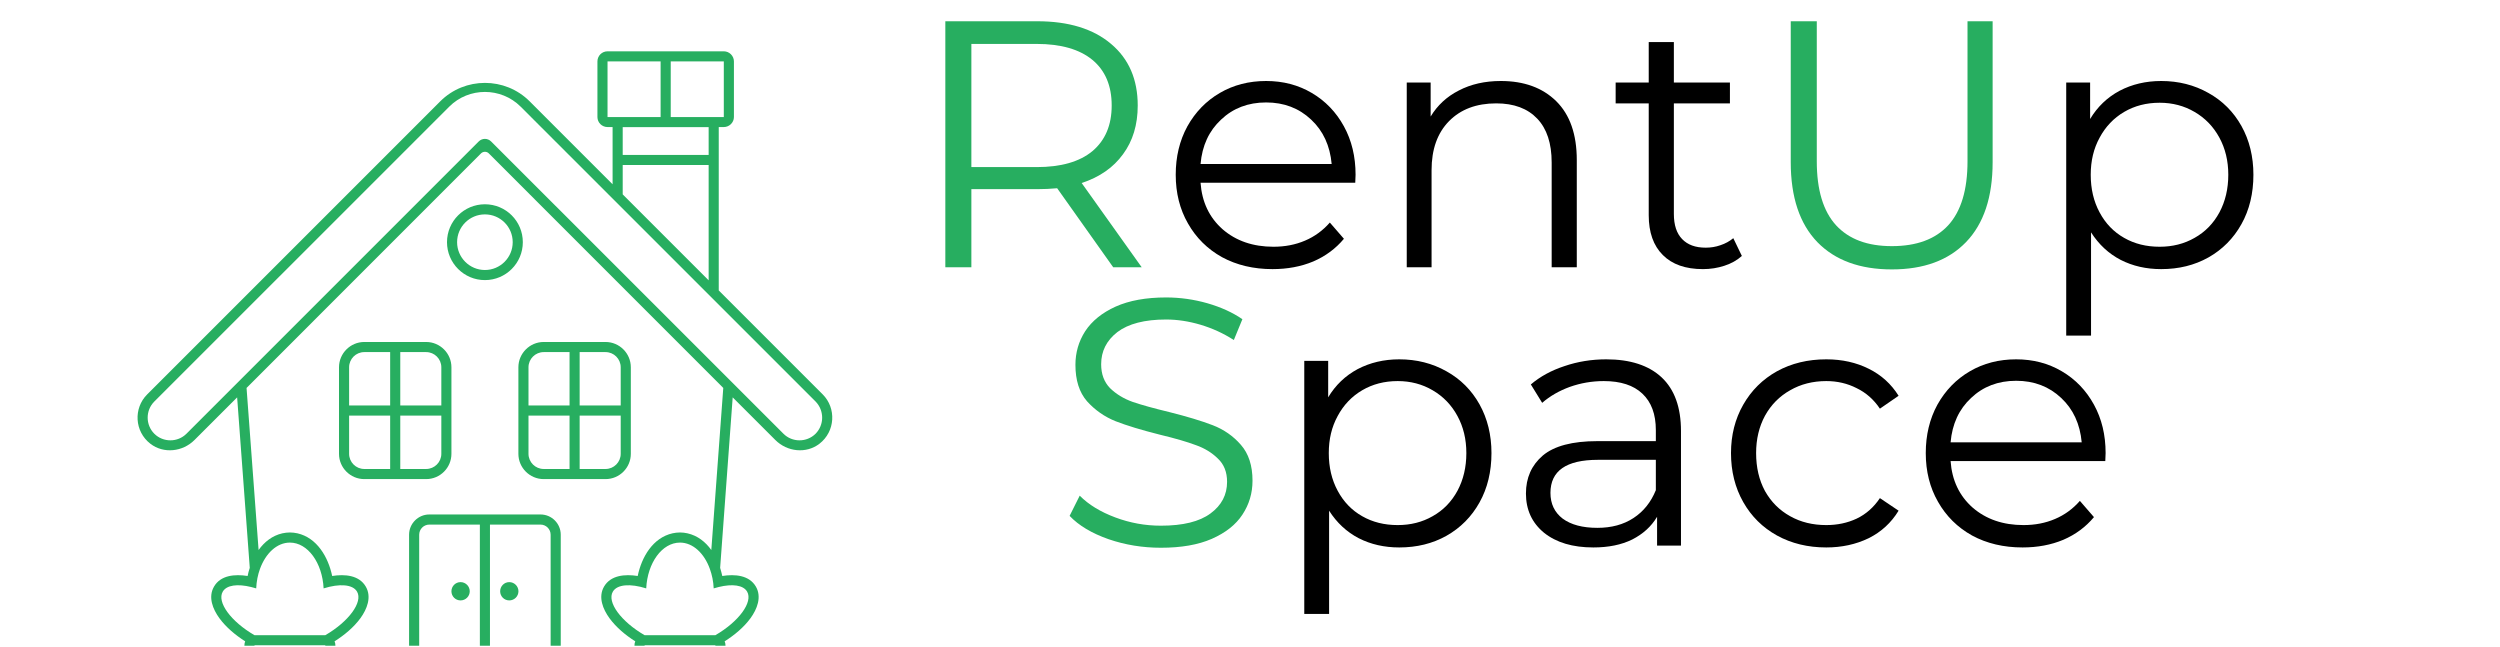 <svg xmlns="http://www.w3.org/2000/svg" xmlns:xlink="http://www.w3.org/1999/xlink" width="170" zoomAndPan="magnify" viewBox="0 0 127.5 33" height="44" preserveAspectRatio="xMidYMid meet" version="1.2"><defs><clipPath id="34e5fb45fe"><path d="M 7 2.605 L 42.66 2.605 L 42.66 32.934 L 7 32.934 Z M 7 2.605 "/></clipPath></defs><g id="bbbe59eb53"><g style="fill:#27ae60;fill-opacity:1;"><g transform="translate(46.165, 13.631)"><path style="stroke:none" d="M 10.609 0 L 7.75 -4.031 C 7.426 -4 7.086 -3.984 6.734 -3.984 L 3.375 -3.984 L 3.375 0 L 2.047 0 L 2.047 -12.547 L 6.734 -12.547 C 8.336 -12.547 9.594 -12.16 10.5 -11.391 C 11.406 -10.629 11.859 -9.582 11.859 -8.25 C 11.859 -7.27 11.609 -6.441 11.109 -5.766 C 10.617 -5.086 9.914 -4.598 9 -4.297 L 12.062 0 Z M 6.703 -5.109 C 7.941 -5.109 8.891 -5.379 9.547 -5.922 C 10.203 -6.473 10.531 -7.25 10.531 -8.25 C 10.531 -9.258 10.203 -10.035 9.547 -10.578 C 8.891 -11.117 7.941 -11.391 6.703 -11.391 L 3.375 -11.391 L 3.375 -5.109 Z M 6.703 -5.109 "/></g></g><g style="fill:#000000;fill-opacity:1;"><g transform="translate(59.134, 13.631)"><path style="stroke:none" d="M 9.984 -4.312 L 2.094 -4.312 C 2.164 -3.332 2.539 -2.539 3.219 -1.938 C 3.906 -1.344 4.77 -1.047 5.812 -1.047 C 6.395 -1.047 6.93 -1.148 7.422 -1.359 C 7.91 -1.566 8.332 -1.875 8.688 -2.281 L 9.406 -1.453 C 8.988 -0.953 8.469 -0.566 7.844 -0.297 C 7.219 -0.035 6.523 0.094 5.766 0.094 C 4.797 0.094 3.938 -0.109 3.188 -0.516 C 2.445 -0.93 1.867 -1.504 1.453 -2.234 C 1.035 -2.961 0.828 -3.789 0.828 -4.719 C 0.828 -5.633 1.023 -6.457 1.422 -7.188 C 1.828 -7.914 2.379 -8.484 3.078 -8.891 C 3.773 -9.297 4.562 -9.5 5.438 -9.5 C 6.301 -9.5 7.078 -9.297 7.766 -8.891 C 8.461 -8.484 9.008 -7.914 9.406 -7.188 C 9.801 -6.469 10 -5.645 10 -4.719 Z M 5.438 -8.406 C 4.52 -8.406 3.754 -8.113 3.141 -7.531 C 2.523 -6.957 2.176 -6.203 2.094 -5.266 L 8.781 -5.266 C 8.695 -6.203 8.348 -6.957 7.734 -7.531 C 7.117 -8.113 6.352 -8.406 5.438 -8.406 Z M 5.438 -8.406 "/></g></g><g style="fill:#000000;fill-opacity:1;"><g transform="translate(69.963, 13.631)"><path style="stroke:none" d="M 6.578 -9.5 C 7.766 -9.5 8.707 -9.156 9.406 -8.469 C 10.102 -7.781 10.453 -6.781 10.453 -5.469 L 10.453 0 L 9.172 0 L 9.172 -5.344 C 9.172 -6.32 8.926 -7.066 8.438 -7.578 C 7.945 -8.098 7.25 -8.359 6.344 -8.359 C 5.332 -8.359 4.531 -8.055 3.938 -7.453 C 3.344 -6.848 3.047 -6.016 3.047 -4.953 L 3.047 0 L 1.781 0 L 1.781 -9.422 L 3 -9.422 L 3 -7.688 C 3.344 -8.258 3.82 -8.703 4.438 -9.016 C 5.051 -9.336 5.766 -9.5 6.578 -9.5 Z M 6.578 -9.5 "/></g></g><g style="fill:#000000;fill-opacity:1;"><g transform="translate(82.101, 13.631)"><path style="stroke:none" d="M 6.734 -0.578 C 6.492 -0.359 6.195 -0.191 5.844 -0.078 C 5.5 0.035 5.133 0.094 4.75 0.094 C 3.863 0.094 3.18 -0.145 2.703 -0.625 C 2.223 -1.102 1.984 -1.781 1.984 -2.656 L 1.984 -8.359 L 0.297 -8.359 L 0.297 -9.422 L 1.984 -9.422 L 1.984 -11.484 L 3.266 -11.484 L 3.266 -9.422 L 6.125 -9.422 L 6.125 -8.359 L 3.266 -8.359 L 3.266 -2.719 C 3.266 -2.156 3.406 -1.727 3.688 -1.438 C 3.969 -1.145 4.367 -1 4.891 -1 C 5.148 -1 5.398 -1.039 5.641 -1.125 C 5.891 -1.207 6.109 -1.328 6.297 -1.484 Z M 6.734 -0.578 "/></g></g><g style="fill:#27ae60;fill-opacity:1;"><g transform="translate(89.39, 13.631)"><path style="stroke:none" d="M 7.094 0.109 C 5.469 0.109 4.203 -0.352 3.297 -1.281 C 2.391 -2.219 1.938 -3.578 1.938 -5.359 L 1.938 -12.547 L 3.266 -12.547 L 3.266 -5.406 C 3.266 -3.945 3.594 -2.859 4.25 -2.141 C 4.906 -1.43 5.852 -1.078 7.094 -1.078 C 8.352 -1.078 9.312 -1.43 9.969 -2.141 C 10.625 -2.859 10.953 -3.945 10.953 -5.406 L 10.953 -12.547 L 12.234 -12.547 L 12.234 -5.359 C 12.234 -3.578 11.781 -2.219 10.875 -1.281 C 9.977 -0.352 8.719 0.109 7.094 0.109 Z M 7.094 0.109 "/></g></g><g style="fill:#000000;fill-opacity:1;"><g transform="translate(103.596, 13.631)"><path style="stroke:none" d="M 6.625 -9.5 C 7.508 -9.5 8.312 -9.297 9.031 -8.891 C 9.75 -8.492 10.312 -7.93 10.719 -7.203 C 11.125 -6.473 11.328 -5.645 11.328 -4.719 C 11.328 -3.77 11.125 -2.93 10.719 -2.203 C 10.312 -1.473 9.75 -0.906 9.031 -0.5 C 8.32 -0.102 7.52 0.094 6.625 0.094 C 5.863 0.094 5.176 -0.062 4.562 -0.375 C 3.945 -0.695 3.441 -1.164 3.047 -1.781 L 3.047 3.484 L 1.781 3.484 L 1.781 -9.422 L 3 -9.422 L 3 -7.562 C 3.375 -8.188 3.875 -8.664 4.5 -9 C 5.133 -9.332 5.844 -9.5 6.625 -9.5 Z M 6.547 -1.047 C 7.203 -1.047 7.797 -1.195 8.328 -1.5 C 8.867 -1.801 9.289 -2.234 9.594 -2.797 C 9.895 -3.359 10.047 -4 10.047 -4.719 C 10.047 -5.426 9.895 -6.055 9.594 -6.609 C 9.289 -7.172 8.867 -7.609 8.328 -7.922 C 7.797 -8.234 7.203 -8.391 6.547 -8.391 C 5.867 -8.391 5.266 -8.234 4.734 -7.922 C 4.203 -7.609 3.785 -7.172 3.484 -6.609 C 3.18 -6.055 3.031 -5.426 3.031 -4.719 C 3.031 -4 3.18 -3.359 3.484 -2.797 C 3.785 -2.234 4.203 -1.801 4.734 -1.5 C 5.266 -1.195 5.867 -1.047 6.547 -1.047 Z M 6.547 -1.047 "/></g></g><g style="fill:#27ae60;fill-opacity:1;"><g transform="translate(53.706, 27.826)"><path style="stroke:none" d="M 5.5 0.109 C 4.57 0.109 3.68 -0.035 2.828 -0.328 C 1.973 -0.629 1.312 -1.023 0.844 -1.516 L 1.359 -2.547 C 1.816 -2.086 2.422 -1.719 3.172 -1.438 C 3.922 -1.156 4.695 -1.016 5.5 -1.016 C 6.625 -1.016 7.469 -1.223 8.031 -1.641 C 8.594 -2.055 8.875 -2.594 8.875 -3.25 C 8.875 -3.75 8.719 -4.145 8.406 -4.438 C 8.102 -4.738 7.727 -4.969 7.281 -5.125 C 6.844 -5.289 6.234 -5.469 5.453 -5.656 C 4.504 -5.895 3.75 -6.125 3.188 -6.344 C 2.625 -6.57 2.141 -6.91 1.734 -7.359 C 1.336 -7.816 1.141 -8.438 1.141 -9.219 C 1.141 -9.844 1.305 -10.414 1.641 -10.938 C 1.984 -11.457 2.5 -11.875 3.188 -12.188 C 3.883 -12.5 4.742 -12.656 5.766 -12.656 C 6.484 -12.656 7.188 -12.555 7.875 -12.359 C 8.562 -12.16 9.156 -11.891 9.656 -11.547 L 9.219 -10.484 C 8.688 -10.828 8.117 -11.086 7.516 -11.266 C 6.922 -11.441 6.336 -11.531 5.766 -11.531 C 4.672 -11.531 3.844 -11.316 3.281 -10.891 C 2.727 -10.461 2.453 -9.914 2.453 -9.25 C 2.453 -8.75 2.602 -8.344 2.906 -8.031 C 3.219 -7.727 3.602 -7.492 4.062 -7.328 C 4.52 -7.172 5.141 -7 5.922 -6.812 C 6.836 -6.582 7.578 -6.359 8.141 -6.141 C 8.711 -5.922 9.191 -5.586 9.578 -5.141 C 9.973 -4.691 10.172 -4.082 10.172 -3.312 C 10.172 -2.676 10 -2.098 9.656 -1.578 C 9.32 -1.066 8.801 -0.656 8.094 -0.344 C 7.395 -0.039 6.531 0.109 5.5 0.109 Z M 5.5 0.109 "/></g></g><g style="fill:#000000;fill-opacity:1;"><g transform="translate(64.737, 27.826)"><path style="stroke:none" d="M 6.625 -9.5 C 7.508 -9.5 8.312 -9.297 9.031 -8.891 C 9.75 -8.492 10.312 -7.93 10.719 -7.203 C 11.125 -6.473 11.328 -5.645 11.328 -4.719 C 11.328 -3.77 11.125 -2.93 10.719 -2.203 C 10.312 -1.473 9.75 -0.906 9.031 -0.5 C 8.32 -0.102 7.52 0.094 6.625 0.094 C 5.863 0.094 5.176 -0.062 4.562 -0.375 C 3.945 -0.695 3.441 -1.164 3.047 -1.781 L 3.047 3.484 L 1.781 3.484 L 1.781 -9.422 L 3 -9.422 L 3 -7.562 C 3.375 -8.188 3.875 -8.664 4.5 -9 C 5.133 -9.332 5.844 -9.5 6.625 -9.5 Z M 6.547 -1.047 C 7.203 -1.047 7.797 -1.195 8.328 -1.5 C 8.867 -1.801 9.289 -2.234 9.594 -2.797 C 9.895 -3.359 10.047 -4 10.047 -4.719 C 10.047 -5.426 9.895 -6.055 9.594 -6.609 C 9.289 -7.172 8.867 -7.609 8.328 -7.922 C 7.797 -8.234 7.203 -8.391 6.547 -8.391 C 5.867 -8.391 5.266 -8.234 4.734 -7.922 C 4.203 -7.609 3.785 -7.172 3.484 -6.609 C 3.18 -6.055 3.031 -5.426 3.031 -4.719 C 3.031 -4 3.18 -3.359 3.484 -2.797 C 3.785 -2.234 4.203 -1.801 4.734 -1.5 C 5.266 -1.195 5.867 -1.047 6.547 -1.047 Z M 6.547 -1.047 "/></g></g><g style="fill:#000000;fill-opacity:1;"><g transform="translate(76.839, 27.826)"><path style="stroke:none" d="M 5.078 -9.5 C 6.305 -9.5 7.25 -9.191 7.906 -8.578 C 8.562 -7.961 8.891 -7.051 8.891 -5.844 L 8.891 0 L 7.672 0 L 7.672 -1.469 C 7.379 -0.977 6.957 -0.594 6.406 -0.312 C 5.852 -0.039 5.191 0.094 4.422 0.094 C 3.367 0.094 2.531 -0.156 1.906 -0.656 C 1.289 -1.164 0.984 -1.832 0.984 -2.656 C 0.984 -3.457 1.27 -4.102 1.844 -4.594 C 2.426 -5.082 3.352 -5.328 4.625 -5.328 L 7.609 -5.328 L 7.609 -5.891 C 7.609 -6.703 7.379 -7.32 6.922 -7.75 C 6.473 -8.176 5.816 -8.391 4.953 -8.391 C 4.348 -8.391 3.77 -8.289 3.219 -8.094 C 2.676 -7.895 2.207 -7.625 1.812 -7.281 L 1.234 -8.219 C 1.711 -8.625 2.285 -8.938 2.953 -9.156 C 3.617 -9.383 4.328 -9.5 5.078 -9.5 Z M 4.625 -0.906 C 5.344 -0.906 5.957 -1.07 6.469 -1.406 C 6.977 -1.738 7.359 -2.211 7.609 -2.828 L 7.609 -4.375 L 4.656 -4.375 C 3.039 -4.375 2.234 -3.812 2.234 -2.688 C 2.234 -2.133 2.441 -1.695 2.859 -1.375 C 3.285 -1.062 3.875 -0.906 4.625 -0.906 Z M 4.625 -0.906 "/></g></g><g style="fill:#000000;fill-opacity:1;"><g transform="translate(87.453, 27.826)"><path style="stroke:none" d="M 5.688 0.094 C 4.75 0.094 3.91 -0.109 3.172 -0.516 C 2.441 -0.922 1.867 -1.488 1.453 -2.219 C 1.035 -2.957 0.828 -3.789 0.828 -4.719 C 0.828 -5.633 1.035 -6.457 1.453 -7.188 C 1.867 -7.914 2.441 -8.484 3.172 -8.891 C 3.91 -9.297 4.75 -9.5 5.688 -9.5 C 6.5 -9.5 7.223 -9.336 7.859 -9.016 C 8.492 -8.703 9 -8.242 9.375 -7.641 L 8.422 -6.984 C 8.109 -7.453 7.711 -7.801 7.234 -8.031 C 6.766 -8.27 6.25 -8.391 5.688 -8.391 C 5 -8.391 4.383 -8.234 3.844 -7.922 C 3.301 -7.617 2.875 -7.188 2.562 -6.625 C 2.258 -6.062 2.109 -5.426 2.109 -4.719 C 2.109 -3.988 2.258 -3.344 2.562 -2.781 C 2.875 -2.227 3.301 -1.801 3.844 -1.5 C 4.383 -1.195 5 -1.047 5.688 -1.047 C 6.25 -1.047 6.766 -1.156 7.234 -1.375 C 7.711 -1.602 8.109 -1.953 8.422 -2.422 L 9.375 -1.781 C 9 -1.164 8.488 -0.695 7.844 -0.375 C 7.195 -0.062 6.477 0.094 5.688 0.094 Z M 5.688 0.094 "/></g></g><g style="fill:#000000;fill-opacity:1;"><g transform="translate(97.386, 27.826)"><path style="stroke:none" d="M 9.984 -4.312 L 2.094 -4.312 C 2.164 -3.332 2.539 -2.539 3.219 -1.938 C 3.906 -1.344 4.77 -1.047 5.812 -1.047 C 6.395 -1.047 6.93 -1.148 7.422 -1.359 C 7.91 -1.566 8.332 -1.875 8.688 -2.281 L 9.406 -1.453 C 8.988 -0.953 8.469 -0.566 7.844 -0.297 C 7.219 -0.035 6.523 0.094 5.766 0.094 C 4.797 0.094 3.938 -0.109 3.188 -0.516 C 2.445 -0.93 1.867 -1.504 1.453 -2.234 C 1.035 -2.961 0.828 -3.789 0.828 -4.719 C 0.828 -5.633 1.023 -6.457 1.422 -7.188 C 1.828 -7.914 2.379 -8.484 3.078 -8.891 C 3.773 -9.297 4.562 -9.5 5.438 -9.5 C 6.301 -9.5 7.078 -9.297 7.766 -8.891 C 8.461 -8.484 9.008 -7.914 9.406 -7.188 C 9.801 -6.469 10 -5.645 10 -4.719 Z M 5.438 -8.406 C 4.52 -8.406 3.754 -8.113 3.141 -7.531 C 2.523 -6.957 2.176 -6.203 2.094 -5.266 L 8.781 -5.266 C 8.695 -6.203 8.348 -6.957 7.734 -7.531 C 7.117 -8.113 6.352 -8.406 5.438 -8.406 Z M 5.438 -8.406 "/></g></g><g clip-rule="nonzero" clip-path="url(#34e5fb45fe)"><path style=" stroke:none;fill-rule:evenodd;fill:#27ae60;fill-opacity:1;" d="M 41.957 20.113 L 36.656 14.812 L 36.656 6.48 L 36.914 6.48 C 37.195 6.48 37.43 6.25 37.43 5.969 L 37.43 3.133 C 37.43 2.848 37.195 2.617 36.914 2.617 L 30.984 2.617 C 30.699 2.617 30.469 2.848 30.469 3.133 L 30.469 5.969 C 30.469 6.25 30.699 6.48 30.984 6.48 L 31.242 6.48 L 31.242 9.398 L 27.012 5.168 C 25.758 3.914 23.707 3.914 22.453 5.168 L 7.508 20.113 C 6.801 20.816 6.855 22.004 7.672 22.633 C 8.348 23.152 9.316 23.043 9.918 22.441 L 12.094 20.266 L 12.738 28.961 C 12.691 29.098 12.656 29.238 12.629 29.375 C 11.98 29.273 11.25 29.332 10.914 29.918 C 10.602 30.453 10.855 31.07 11.188 31.527 C 11.527 31.992 12.012 32.395 12.504 32.707 C 12.48 32.77 12.465 32.84 12.465 32.91 L 12.465 34.199 C 12.465 34.766 12.926 35.23 13.496 35.23 L 35.969 35.23 C 36.535 35.23 37 34.766 37 34.199 L 37 32.91 C 37 32.84 36.984 32.77 36.957 32.707 C 37.453 32.395 37.938 31.992 38.277 31.527 C 38.609 31.07 38.859 30.453 38.551 29.918 C 38.211 29.332 37.48 29.273 36.836 29.375 C 36.805 29.238 36.77 29.098 36.727 28.961 L 37.367 20.266 L 39.543 22.441 C 40.145 23.043 41.113 23.152 41.789 22.633 C 42.605 22.004 42.66 20.816 41.957 20.113 Z M 34.207 3.133 L 36.914 3.133 L 36.914 5.969 L 34.207 5.969 Z M 31.758 7.902 L 31.758 6.484 L 36.141 6.484 L 36.141 7.902 Z M 36.141 8.414 L 36.141 14.297 L 31.758 9.914 L 31.758 8.414 Z M 30.984 5.969 L 30.984 3.133 L 33.691 3.133 L 33.691 5.969 Z M 11.359 30.176 C 11.555 29.836 12.117 29.766 12.809 29.938 C 12.891 29.957 12.977 29.98 13.066 30.008 C 13.082 29.652 13.148 29.316 13.258 29.016 C 13.547 28.219 14.121 27.672 14.785 27.672 C 15.695 27.672 16.441 28.703 16.504 30.008 C 17.312 29.754 17.992 29.797 18.211 30.176 C 18.516 30.707 17.789 31.699 16.59 32.395 L 12.98 32.395 C 11.777 31.699 11.051 30.707 11.359 30.176 Z M 14.363 34.715 L 13.496 34.715 C 13.211 34.715 12.98 34.48 12.98 34.199 L 12.98 32.91 L 16.59 32.91 L 16.59 34.199 C 16.59 34.48 16.355 34.715 16.074 34.715 Z M 21.379 34.715 L 21.379 27.27 C 21.379 26.988 21.609 26.754 21.895 26.754 L 24.473 26.754 L 24.473 34.715 Z M 24.988 34.715 L 24.988 26.754 L 27.566 26.754 C 27.852 26.754 28.082 26.988 28.082 27.27 L 28.082 34.715 Z M 36.484 34.199 C 36.484 34.48 36.25 34.715 35.969 34.715 L 33.391 34.715 C 33.105 34.715 32.875 34.48 32.875 34.199 L 32.875 32.91 L 36.484 32.91 Z M 38.105 30.176 C 38.41 30.707 37.684 31.699 36.484 32.395 L 32.875 32.395 C 31.672 31.699 30.945 30.707 31.254 30.176 C 31.473 29.797 32.152 29.754 32.957 30.008 C 33.02 28.703 33.766 27.672 34.68 27.672 C 35.34 27.672 35.918 28.219 36.203 29.016 C 36.312 29.316 36.383 29.652 36.398 30.008 C 36.484 29.98 36.57 29.957 36.652 29.938 C 37.348 29.766 37.91 29.836 38.105 30.176 Z M 36.277 28.051 C 35.98 27.637 35.578 27.316 35.059 27.199 C 34.934 27.172 34.809 27.156 34.68 27.156 C 34.551 27.156 34.422 27.172 34.297 27.199 C 33.297 27.426 32.723 28.406 32.523 29.375 C 31.875 29.273 31.145 29.332 30.805 29.918 C 30.496 30.453 30.75 31.07 31.082 31.527 C 31.422 31.992 31.902 32.395 32.398 32.707 C 32.371 32.77 32.359 32.84 32.359 32.91 L 32.359 34.199 C 32.359 34.387 32.41 34.562 32.496 34.715 L 28.598 34.715 L 28.598 27.27 C 28.598 26.703 28.137 26.238 27.566 26.238 L 21.895 26.238 C 21.328 26.238 20.863 26.703 20.863 27.27 L 20.863 34.715 L 16.965 34.715 C 17.055 34.562 17.105 34.387 17.105 34.199 L 17.105 32.91 C 17.105 32.84 17.09 32.77 17.062 32.707 C 17.559 32.395 18.043 31.992 18.383 31.527 C 18.715 31.07 18.965 30.453 18.656 29.918 C 18.316 29.332 17.586 29.273 16.941 29.375 C 16.738 28.406 16.164 27.426 15.168 27.199 C 15.039 27.172 14.914 27.156 14.785 27.156 C 14.656 27.156 14.527 27.172 14.402 27.199 C 13.887 27.316 13.484 27.637 13.188 28.051 L 12.574 19.785 L 24.535 7.82 C 24.645 7.715 24.82 7.715 24.926 7.82 L 36.887 19.785 Z M 41.594 22.121 C 41.141 22.57 40.402 22.57 39.953 22.117 L 25.047 7.215 C 24.871 7.039 24.59 7.039 24.414 7.215 L 9.512 22.117 C 9.285 22.344 8.988 22.457 8.691 22.457 C 8.391 22.457 8.094 22.344 7.871 22.121 C 7.418 21.668 7.418 20.93 7.871 20.477 L 22.91 5.441 C 23.91 4.438 25.551 4.438 26.555 5.441 L 41.594 20.477 C 41.816 20.703 41.93 21.004 41.93 21.301 C 41.93 21.598 41.816 21.895 41.594 22.121 Z M 41.594 22.121 "/></g><path style=" stroke:none;fill-rule:evenodd;fill:#27ae60;fill-opacity:1;" d="M 26.438 23.145 C 26.438 23.855 27.02 24.434 27.727 24.434 L 30.883 24.434 C 31.594 24.434 32.172 23.855 32.172 23.145 L 32.172 18.73 C 32.172 18.023 31.594 17.441 30.883 17.441 L 27.727 17.441 C 27.02 17.441 26.438 18.023 26.438 18.73 Z M 29.562 17.957 L 30.883 17.957 C 31.309 17.957 31.656 18.305 31.656 18.73 L 31.656 20.68 L 29.562 20.68 Z M 29.562 21.195 L 31.656 21.195 L 31.656 23.145 C 31.656 23.57 31.309 23.918 30.883 23.918 L 29.562 23.918 Z M 26.953 18.73 C 26.953 18.305 27.305 17.957 27.727 17.957 L 29.047 17.957 L 29.047 20.68 L 26.953 20.68 Z M 26.953 21.195 L 29.047 21.195 L 29.047 23.918 L 27.727 23.918 C 27.305 23.918 26.953 23.57 26.953 23.145 Z M 26.953 21.195 "/><path style=" stroke:none;fill-rule:evenodd;fill:#27ae60;fill-opacity:1;" d="M 21.734 17.441 L 18.578 17.441 C 17.871 17.441 17.289 18.023 17.289 18.73 L 17.289 23.145 C 17.289 23.855 17.871 24.434 18.578 24.434 L 21.734 24.434 C 22.445 24.434 23.023 23.855 23.023 23.145 L 23.023 18.73 C 23.023 18.023 22.445 17.441 21.734 17.441 Z M 19.898 23.918 L 18.578 23.918 C 18.152 23.918 17.805 23.57 17.805 23.145 L 17.805 21.195 L 19.898 21.195 Z M 19.898 20.68 L 17.805 20.68 L 17.805 18.73 C 17.805 18.305 18.152 17.957 18.578 17.957 L 19.898 17.957 Z M 22.508 23.145 C 22.508 23.57 22.16 23.918 21.734 23.918 L 20.414 23.918 L 20.414 21.195 L 22.508 21.195 Z M 22.508 20.68 L 20.414 20.68 L 20.414 17.957 L 21.734 17.957 C 22.16 17.957 22.508 18.305 22.508 18.73 Z M 22.508 20.68 "/><path style=" stroke:none;fill-rule:evenodd;fill:#27ae60;fill-opacity:1;" d="M 22.797 12.352 C 22.797 13.418 23.664 14.285 24.73 14.285 C 25.801 14.285 26.664 13.418 26.664 12.352 C 26.664 11.281 25.801 10.418 24.73 10.418 C 23.664 10.418 22.797 11.281 22.797 12.352 Z M 26.148 12.352 C 26.148 13.133 25.516 13.77 24.73 13.77 C 23.949 13.77 23.312 13.133 23.312 12.352 C 23.312 11.566 23.949 10.934 24.73 10.934 C 25.516 10.934 26.148 11.566 26.148 12.352 Z M 26.148 12.352 "/><path style=" stroke:none;fill-rule:evenodd;fill:#27ae60;fill-opacity:1;" d="M 25.973 29.688 C 25.715 29.688 25.508 29.898 25.508 30.156 C 25.508 30.414 25.715 30.621 25.973 30.621 C 26.23 30.621 26.441 30.414 26.441 30.156 C 26.441 29.898 26.23 29.688 25.973 29.688 Z M 25.973 29.688 "/><path style=" stroke:none;fill-rule:evenodd;fill:#27ae60;fill-opacity:1;" d="M 23.488 29.688 C 23.23 29.688 23.023 29.898 23.023 30.156 C 23.023 30.414 23.23 30.621 23.488 30.621 C 23.746 30.621 23.957 30.414 23.957 30.156 C 23.957 29.898 23.746 29.688 23.488 29.688 Z M 23.488 29.688 "/></g></svg>